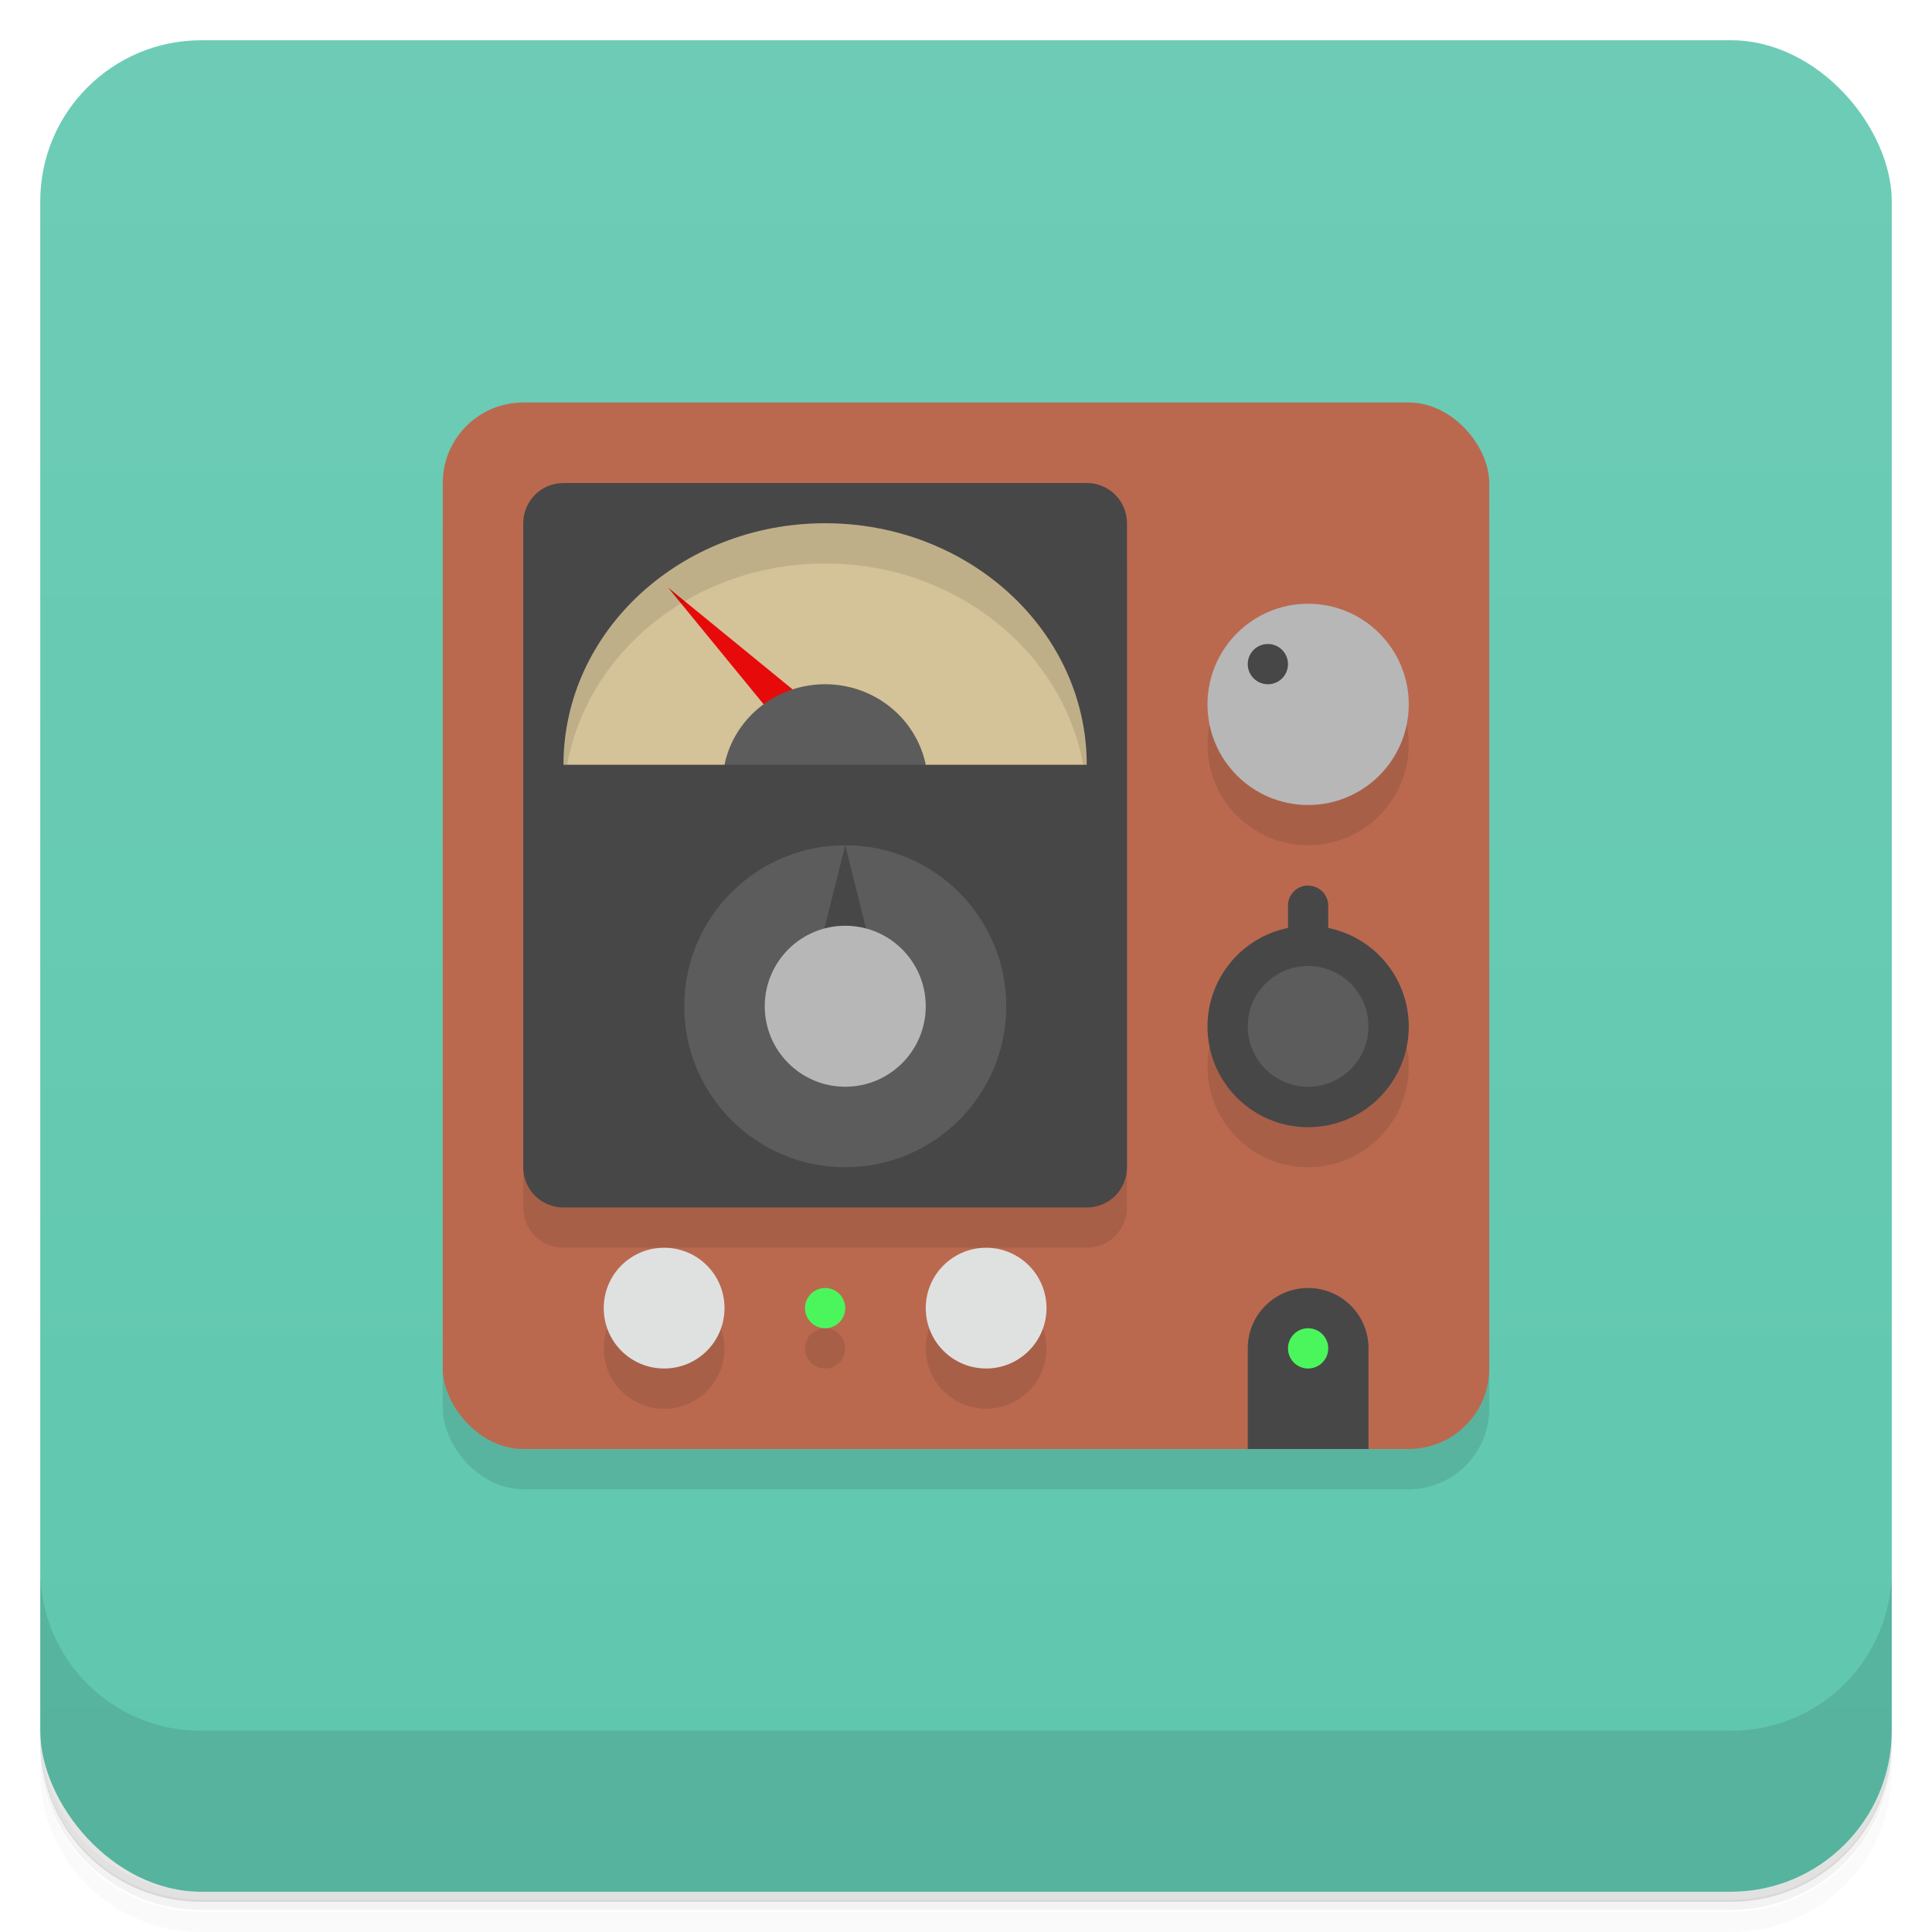 <svg version="1.1" viewBox="0 0 48 48" xmlns="http://www.w3.org/2000/svg">
 <defs>
  <linearGradient id="bg" x2="0" y1="1" y2="47" gradientUnits="userSpaceOnUse">
   <stop style="stop-color:#6eccb6" offset="0"/>
   <stop style="stop-color:#5fc7ae" offset="1"/>
  </linearGradient>
 </defs>
 <path d="m1 43v0.25c0 2.22 1.78 4 4 4h38c2.22 0 4-1.78 4-4v-0.25c0 2.22-1.78 4-4 4h-38c-2.22 0-4-1.78-4-4zm0 0.5v0.5c0 2.22 1.78 4 4 4h38c2.22 0 4-1.78 4-4v-0.5c0 2.22-1.78 4-4 4h-38c-2.22 0-4-1.78-4-4z" style="opacity:.02"/>
 <path d="m1 43.2v0.25c0 2.22 1.78 4 4 4h38c2.22 0 4-1.78 4-4v-0.25c0 2.22-1.78 4-4 4h-38c-2.22 0-4-1.78-4-4z" style="opacity:.05"/>
 <path d="m1 43v0.25c0 2.22 1.78 4 4 4h38c2.22 0 4-1.78 4-4v-0.25c0 2.22-1.78 4-4 4h-38c-2.22 0-4-1.78-4-4z" style="opacity:.1"/>
 <rect x="1" y="1" width="46" height="46" rx="4" style="fill:url(#bg)"/>
 <path d="m1 39v4c0 2.22 1.78 4 4 4h38c2.22 0 4-1.78 4-4v-4c0 2.22-1.78 4-4 4h-38c-2.22 0-4-1.78-4-4z" style="opacity:.1"/>
 <rect x="11" y="11" width="26" height="26" ry="2" style="opacity:.1"/>
 <rect x="11" y="10" width="26" height="26" ry="2" style="fill:#ba694f"/>
 <path d="m13 14v16c0 0.554 0.446 1 1 1h13c0.554 0 1-0.446 1-1v-16zm19.5 2c-1.38 0-2.5 1.12-2.5 2.5s1.12 2.5 2.5 2.5 2.5-1.12 2.5-2.5-1.12-2.5-2.5-2.5zm-0.5 8c-1.16 0.237-2 1.31-2 2.5 0 1.38 1.12 2.5 2.5 2.5s2.5-1.12 2.5-2.5c-1.29e-4 -1.19-0.836-2.26-2-2.5zm-15.5 8c-0.831 0-1.5 0.669-1.5 1.5s0.669 1.5 1.5 1.5 1.5-0.669 1.5-1.5-0.669-1.5-1.5-1.5zm8 0c-0.828 0-1.5 0.672-1.5 1.5s0.672 1.5 1.5 1.5 1.5-0.672 1.5-1.5-0.672-1.5-1.5-1.5zm-4 1c-0.276 0-0.5 0.224-0.5 0.5s0.224 0.5 0.5 0.5 0.5-0.224 0.5-0.5-0.224-0.5-0.5-0.5z" style="opacity:.1"/>
 <path d="m14 12c-0.554 0-1 0.446-1 1v16c0 0.554 0.446 1 1 1h13c0.554 0 1-0.446 1-1v-16c0-0.554-0.446-1-1-1zm18.5 20c-0.831 0-1.5 0.669-1.5 1.5v2.5h3v-2.5c0-0.831-0.669-1.5-1.5-1.5z" style="fill:#474747"/>
 <path d="m20.5 13c-3.59 0-6.5 2.69-6.5 6h4l2-1 3 1h4c0-3.31-2.91-6-6.5-6z" style="fill:#d4c298"/>
 <path d="m16.6 14.6 3.89 3.18-0.707 0.707z" style="fill:#e70a0a"/>
 <path d="m20.5 17a2.55 2.5 0 0 0-2.5 2h5a2.55 2.5 0 0 0-2.5-2z" style="fill:#5c5c5c"/>
 <path d="m32.5 22c-0.277 0-0.5 0.223-0.5 0.5v0.555a2.5 2.5 0 0 0-2 2.45 2.5 2.5 0 0 0 2.5 2.5 2.5 2.5 0 0 0 2.5-2.5 2.5 2.5 0 0 0-2-2.45v-0.551c0-0.277-0.223-0.5-0.5-0.5z" style="fill:#474747"/>
 <circle cx="32.5" cy="25.5" r="1.5" style="fill:#5c5c5c"/>
 <path d="m20.5 32c-0.276 0-0.5 0.224-0.5 0.5s0.224 0.5 0.5 0.5 0.5-0.224 0.5-0.5-0.224-0.5-0.5-0.5zm12 1c-0.276 0-0.5 0.224-0.5 0.5s0.224 0.5 0.5 0.5 0.5-0.224 0.5-0.5-0.224-0.5-0.5-0.5z" style="fill:#4bf65d"/>
 <path d="m16.5 31c-0.831 0-1.5 0.669-1.5 1.5s0.669 1.5 1.5 1.5 1.5-0.669 1.5-1.5-0.669-1.5-1.5-1.5zm8 0c-0.828 0-1.5 0.672-1.5 1.5s0.672 1.5 1.5 1.5 1.5-0.672 1.5-1.5-0.672-1.5-1.5-1.5z" style="fill:#dfe1e1"/>
 <circle cx="32.5" cy="17.5" r="2.5" style="fill:#b7b7b7"/>
 <circle cx="31.5" cy="16.5" r=".5" style="fill:#474747"/>
 <circle cx="21" cy="25" r="4" style="fill:#5c5c5c"/>
 <path d="m21 21 1 4h-2z" style="fill:#474747"/>
 <circle cx="21" cy="25" r="2" style="fill:#b7b7b7"/>
 <path d="m20.5 13c-3.59 0-6.5 2.69-6.5 6h0.092c0.516-2.84 3.19-5 6.41-5s5.89 2.16 6.41 5h0.092c0-3.31-2.91-6-6.5-6z" style="opacity:.1"/>
</svg>
